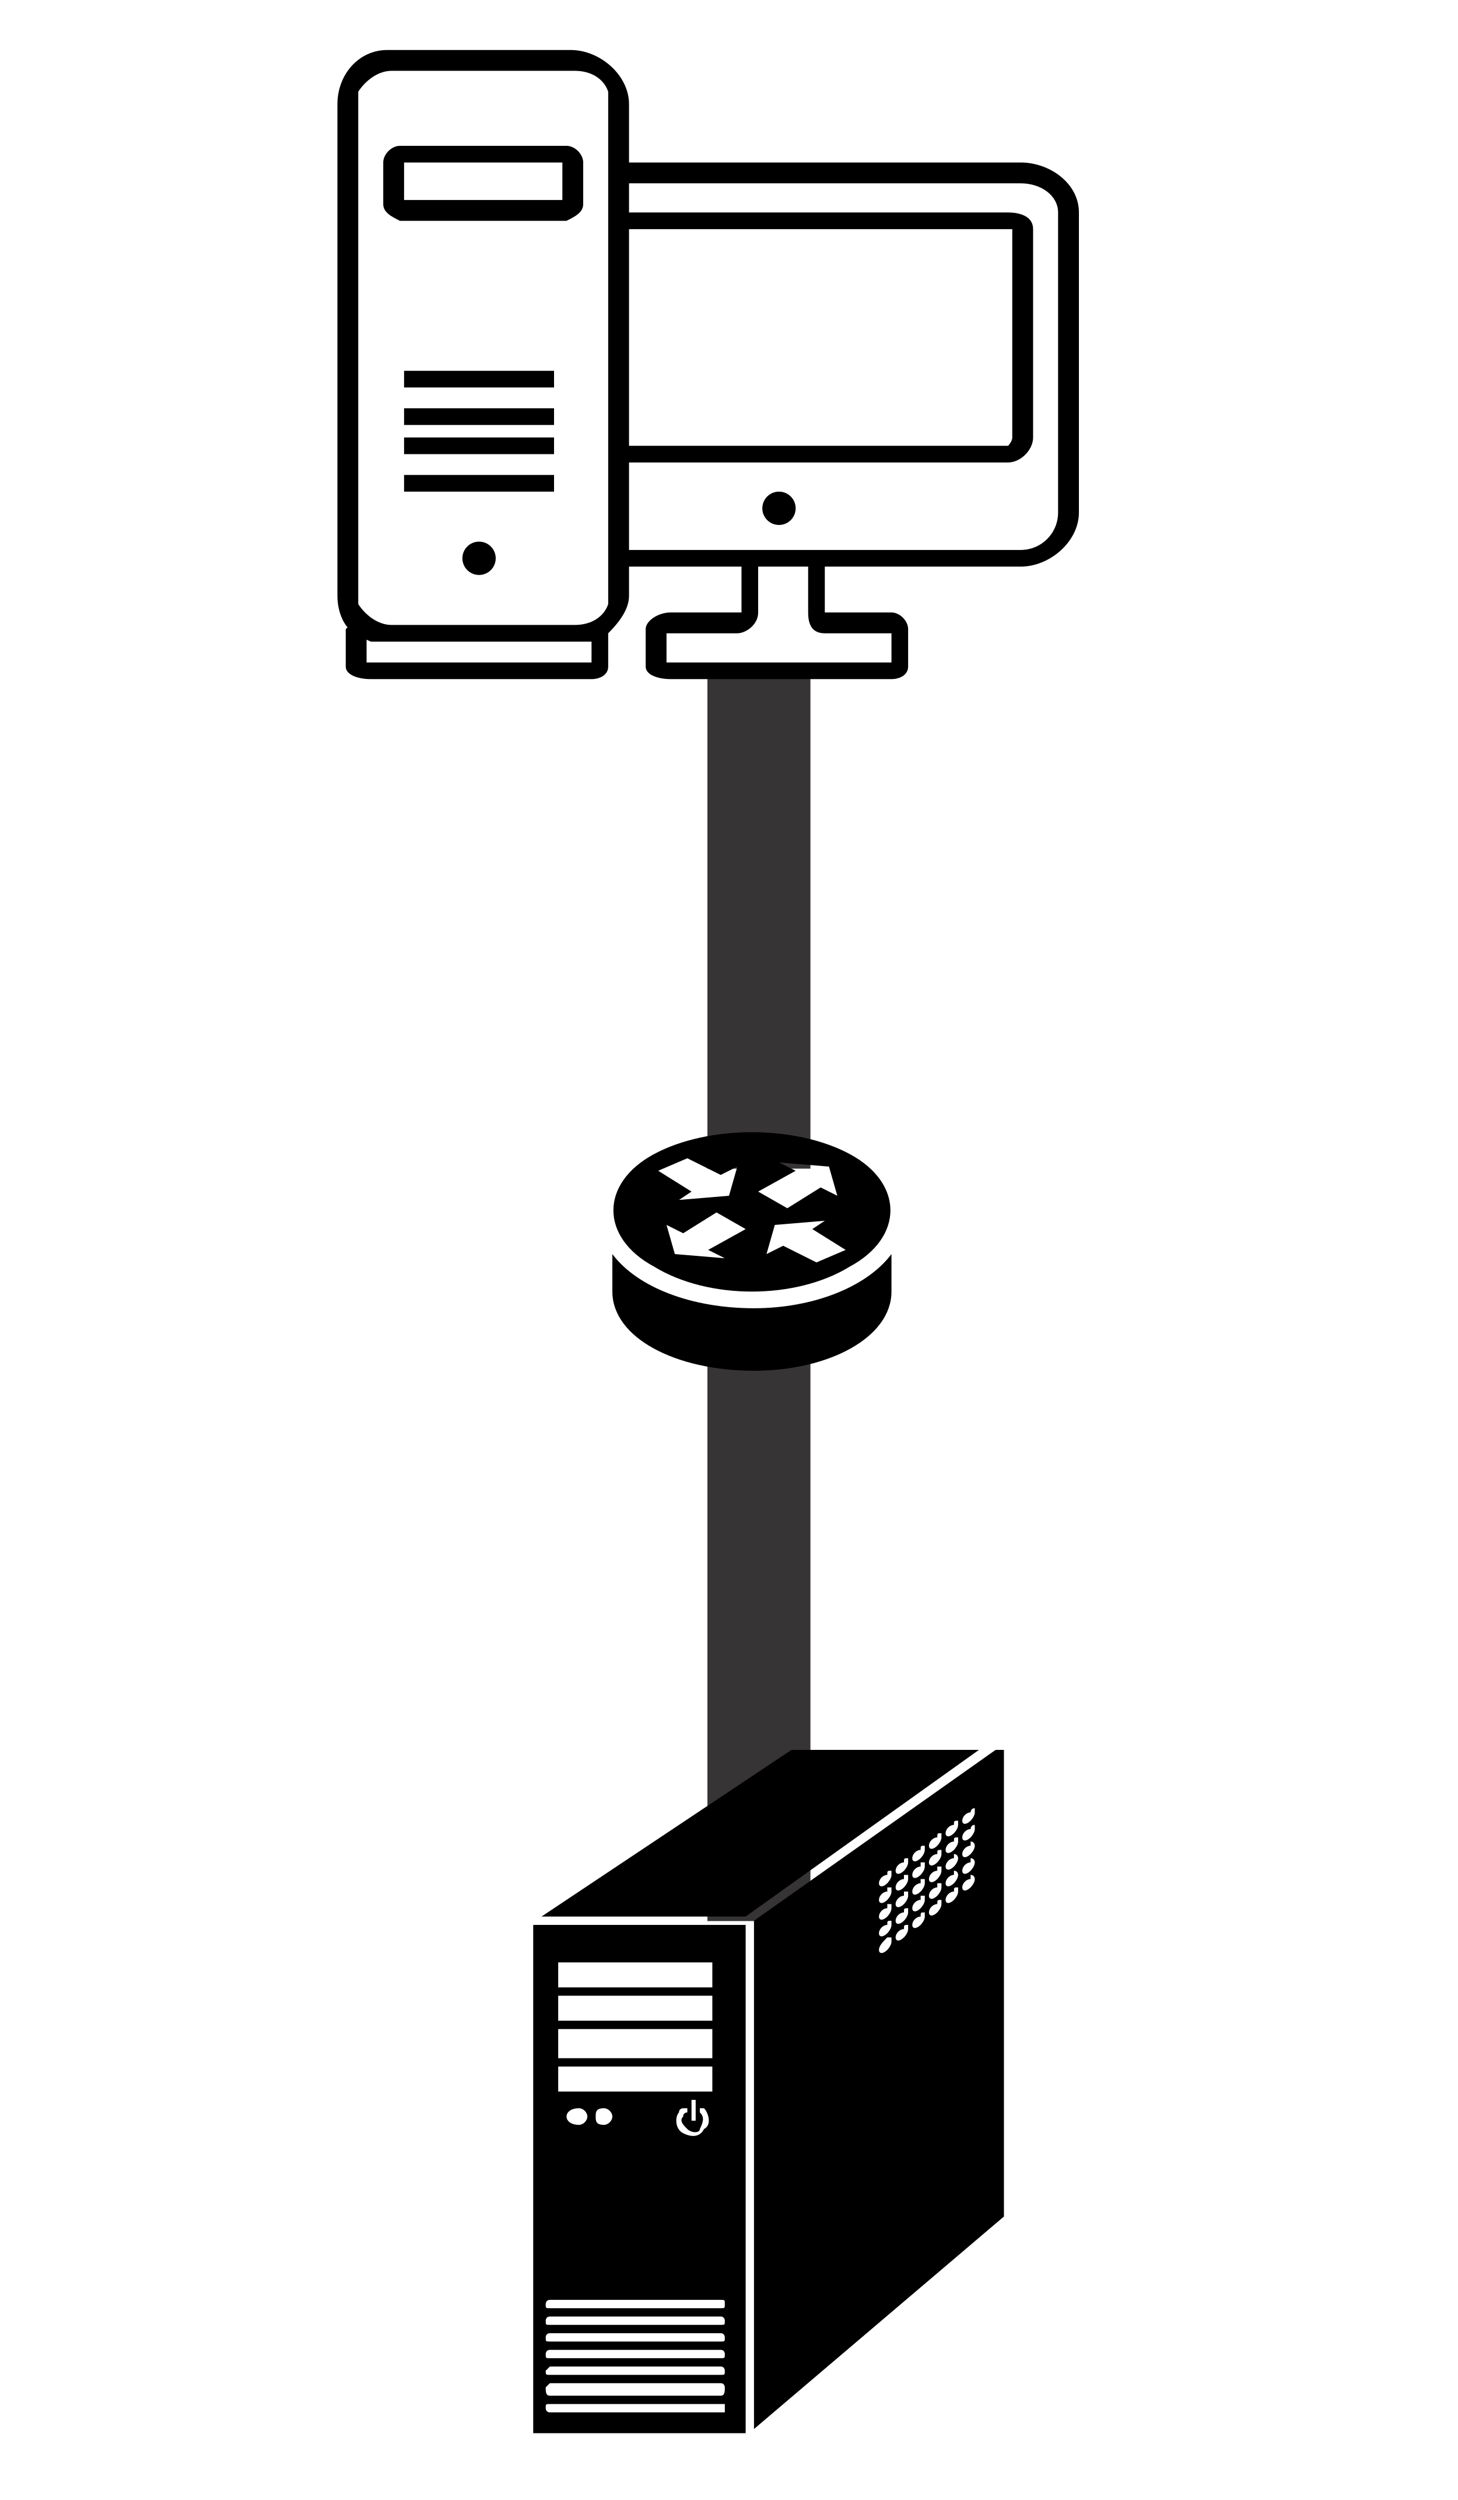 <?xml version="1.0" encoding="UTF-8"?>
<!DOCTYPE svg PUBLIC "-//W3C//DTD SVG 1.1//EN" "http://www.w3.org/Graphics/SVG/1.1/DTD/svg11.dtd">
<!-- Creator: CorelDRAW X7 -->
<svg xmlns="http://www.w3.org/2000/svg" xml:space="preserve" width="350px" height="600px" version="1.1" style="shape-rendering:geometricPrecision; text-rendering:geometricPrecision; image-rendering:optimizeQuality; fill-rule:evenodd; clip-rule:evenodd"
viewBox="0 0 350 600"
 xmlns:xlink="http://www.w3.org/1999/xlink"
 xmlns:dc="http://purl.org/dc/elements/1.1/"
 xmlns:cc="http://creativecommons.org/ns#"
 xmlns:rdf="http://www.w3.org/1999/02/22-rdf-syntax-ns#"
 xmlns:svg="http://www.w3.org/2000/svg"
 xmlns:sodipodi="http://sodipodi.sourceforge.net/DTD/sodipodi-0.dtd"
 xmlns:inkscape="http://www.inkscape.org/namespaces/inkscape"
 enable-background="new 0 0 90 90">
 <defs>
  <style type="text/css">
   <![CDATA[
    .str0 {stroke:#373435;stroke-width:2.362}
    .fil0 {fill:#373435}
    .fil1 {fill:black}
   ]]>
  </style>
 </defs>
 <g id="Layer_x0020_1">
  <rect class="fil0 str0" x="171" y="328" width="22.366" height="131.905"/>
  <rect class="fil0 str0" x="171" y="163" width="22.366" height="116.314"/>
  <g id="_900936382160">
   <g>
    <path class="fil1" d="M245 39l-94 0 0 0 0 -14c0,-7 -7,-13 -14,-13l-44 0c-7,0 -12,6 -12,13l0 118c0,3 1,7 4,9 1,1 2,1 4,2 1,0 3,0 4,0l44 0c2,0 3,0 5,0 1,-1 3,-1 4,-2 3,-3 5,-6 5,-9l0 -7 26 0 1 0 0 11 -17 0c-3,0 -6,2 -6,4l0 9c0,2 3,3 6,3l53 0c2,0 4,-1 4,-3l0 -9c0,-2 -2,-4 -4,-4l-16 0 0 -11 47 0c7,0 14,-6 14,-13l0 -72c0,-7 -7,-12 -14,-12zm-99 102c0,2 0,3 0,4 -1,3 -4,5 -8,5l0 0 -44 0 0 0c-3,0 -6,-2 -8,-5 0,-1 0,-2 0,-4l0 -116c0,-1 0,-2 0,-3 2,-3 5,-5 8,-5l0 0 44 0 0 0c4,0 7,2 8,5 0,1 0,2 0,3l0 116zm5 -35l0 -51 91 0c0,0 1,0 1,0l0 50c0,1 -1,2 -1,2l-91 0 0 -1zm63 46l0 7 -54 0 0 -7 17 0c2,0 5,-2 5,-5l0 -11 11 0 1 0 0 11c0,3 1,5 4,5l16 0zm40 -29c0,5 -4,9 -9,9l-94 0 0 -1 0 -20 91 0c3,0 6,-3 6,-6l0 -50c0,-3 -3,-4 -6,-4l-91 0 0 -1 0 -6 94 0c5,0 9,3 9,7l0 72z"/>
    <circle class="fil1" cx="187" cy="122" r="4"/>
    <path class="fil1" d="M142 152l0 7 -54 0 0 -7c0,0 -3,-1 -4,-2 0,0 -1,1 -1,1l0 9c0,2 3,3 6,3l53 0c2,0 4,-1 4,-3l0 -9c0,0 0,-1 0,-1 -1,1 -2,2 -4,2z"/>
    <circle class="fil1" cx="115" cy="134" r="4"/>
    <path class="fil1" d="M136 35c0,0 0,0 0,0l-39 0c-1,0 -1,0 -1,0 -2,0 -4,2 -4,4l0 0 0 10 0 0c0,2 2,3 4,4 0,0 0,0 1,0l39 0c0,0 0,0 0,0 2,-1 4,-2 4,-4l0 0 0 -10 0 0c0,-2 -2,-4 -4,-4zm-1 13l-38 0 0 -9 38 0 0 9z"/>
    <polygon class="fil1" points="97,91 97,93 133,93 133,91 133,89 97,89 "/>
    <polygon class="fil1" points="97,99 97,102 133,102 133,99 133,98 97,98 "/>
    <polygon class="fil1" points="97,107 97,109 133,109 133,107 133,105 97,105 "/>
    <polygon class="fil1" points="97,116 97,118 133,118 133,116 133,114 97,114 "/>
   </g>
  </g>
  <g id="_900936383760">
   <path class="fil1" d="M190 420l-60 40 49 0 56 -40 -45 0zm49 0l-58 41 0 122 60 -51 0 -112 -2 0zm-5 14c0,1 0,1 0,1 0,1 -1,2 -1,2 -1,1 -2,1 -2,0 0,-1 1,-2 2,-2 0,0 0,-1 1,-1zm-4 3c0,0 0,1 0,1 0,1 -1,2 -1,2 -1,1 -2,1 -2,0 0,-1 1,-2 2,-2 0,-1 0,-1 1,-1zm4 1c0,1 0,1 0,1 0,1 -1,2 -1,2 -1,1 -2,1 -2,0 0,-1 1,-2 2,-2 0,0 0,-1 1,-1zm-8 2c0,0 0,1 0,1 0,1 -1,2 -1,2 -1,1 -2,1 -2,0 0,-1 1,-2 2,-2 0,-1 0,-1 1,-1zm4 1c0,0 0,1 0,1 0,1 -1,2 -1,2 -1,1 -2,1 -2,0 0,-1 1,-2 2,-2 0,-1 0,-1 1,-1zm3 1c1,0 1,1 1,1 0,1 -1,2 -1,2 -1,1 -2,1 -2,0 0,-1 1,-2 2,-2 0,0 0,0 0,-1 0,0 0,0 0,0zm-11 1c0,0 0,1 0,1 0,1 -1,2 -1,2 -1,1 -2,1 -2,0 0,-1 1,-2 2,-2 0,-1 0,-1 1,-1zm4 1c0,0 0,1 0,1 0,1 -1,2 -1,2 -1,1 -2,1 -2,0 0,-1 1,-2 2,-2 0,-1 0,-1 1,-1zm3 1c1,0 1,1 1,1 0,1 -1,2 -1,2 -1,1 -2,1 -2,0 0,-1 1,-2 2,-2 0,0 0,-1 0,-1 0,0 0,0 0,0zm-11 1c0,0 0,1 0,1 0,1 -1,2 -1,2 -1,1 -2,1 -2,0 0,-1 1,-2 2,-2 0,-1 0,-1 1,-1zm15 0c1,0 1,1 1,1 0,1 -1,2 -1,2 -1,1 -2,1 -2,0 0,-1 1,-2 2,-2 0,0 0,0 0,-1 0,0 0,0 0,0zm-11 1c0,0 0,1 0,1 0,1 -1,2 -1,2 -1,1 -2,1 -2,0 0,-1 1,-2 2,-2 0,-1 0,-1 0,-1 0,0 0,0 1,0zm4 1c0,0 0,1 0,1 0,1 -1,2 -1,2 -1,1 -2,1 -2,0 0,-1 1,-2 2,-2 0,0 0,-1 0,-1 0,0 0,0 1,0zm-12 1c0,0 0,1 0,1 0,1 -1,2 -1,2 -1,1 -2,1 -2,0 0,-1 1,-2 2,-2 0,-1 0,-1 1,-1zm15 0c1,0 1,1 1,1 0,1 -1,2 -1,2 -1,1 -2,1 -2,0 0,-1 1,-2 2,-2 0,0 0,-1 0,-1 0,0 0,0 0,0zm-11 1c0,0 0,1 0,1 0,1 -1,2 -1,2 -1,1 -2,1 -2,0 0,-1 1,-2 2,-2 0,-1 0,-1 0,-1 0,0 0,0 1,0zm15 0c1,0 1,1 1,1 0,1 -1,2 -1,2 -1,1 -2,1 -2,0 0,-1 1,-2 2,-2 0,0 0,-1 0,-1 0,0 0,0 0,0zm-11 1c0,0 0,1 0,1 0,1 -1,2 -1,2 -1,1 -2,1 -2,0 0,-1 1,-2 2,-2 0,0 0,-1 0,-1 0,0 0,0 1,0zm4 1c0,0 0,1 0,1 0,1 -1,2 -1,2 -1,1 -2,1 -2,0 0,-1 1,-2 2,-2 0,0 0,-1 0,-1 0,0 0,0 1,0zm-12 1c0,0 0,0 0,1 0,1 -1,2 -1,2 -1,1 -2,1 -2,0 0,-1 1,-2 2,-2 0,-1 0,-1 0,-1 0,0 0,0 1,0zm16 0c0,0 0,1 0,1 0,1 -1,2 -1,2 -1,1 -2,1 -2,0 0,-1 1,-2 2,-2 0,-1 0,-1 1,-1zm-12 1c0,0 0,1 0,1 0,1 -1,2 -1,2 -1,1 -2,1 -2,0 0,-1 1,-2 2,-2 0,-1 0,-1 0,-1 0,0 0,0 1,0zm4 1c0,0 0,1 0,1 0,1 -1,2 -1,2 -1,1 -2,1 -2,0 0,-1 1,-2 2,-2 0,-1 0,-1 0,-1 0,0 0,0 1,0zm4 1c0,0 0,1 0,1 0,1 -1,2 -1,2 -1,1 -2,1 -2,0 0,-1 1,-2 2,-2 0,-1 0,-1 1,-1zm-12 1c0,0 0,0 0,1 0,1 -1,2 -1,2 -1,1 -2,1 -2,0 0,-1 1,-2 2,-2 0,-1 0,-1 0,-1 0,0 0,0 1,0zm4 1c0,0 0,1 0,1 0,1 -1,2 -1,2 -1,1 -2,1 -2,0 0,-1 1,-2 2,-2 0,-1 0,-1 1,-1zm4 1c0,0 0,1 0,1 0,1 -1,2 -1,2 -1,1 -2,1 -2,0 0,-1 1,-2 2,-2 0,-1 0,-1 1,-1zm-8 2c0,0 0,0 0,1 0,1 -1,2 -1,2 -1,1 -2,1 -2,0 0,-1 1,-2 2,-2 0,-1 0,-1 1,-1zm-86 1l0 122 51 0 0 -122 -51 0zm90 0c0,0 0,1 0,1 0,1 -1,2 -1,2 -1,1 -2,1 -2,0 0,-1 1,-2 2,-2 0,-1 0,-1 1,-1zm-4 3c0,0 0,1 0,1 0,1 -1,2 -1,2 -1,1 -2,1 -2,0 0,-1 1,-2 2,-3 0,0 0,0 1,0zm-80 6l37 0 0 6 -37 0 0 -6zm0 8l37 0 0 6 -37 0 0 -6zm0 8l37 0 0 7 -37 0 0 -7zm0 9l37 0 0 6 -37 0 0 -6zm32 8c0,0 0,0 0,0 0,0 1,0 1,0 0,0 0,0 0,0 0,0 0,0 0,0 0,0 0,0 0,0 0,0 0,0 0,0l0 4c0,0 0,1 0,1 0,0 0,0 0,0 0,0 0,0 0,0 -1,0 -1,0 -1,0 0,0 0,0 0,0 0,0 0,0 0,0 0,0 0,0 0,0 0,0 0,-1 0,-1l0 -4c0,0 0,0 0,0 0,0 0,0 0,0 0,0 0,0 0,0 0,0 0,0 0,0 0,0 0,0 0,0l0 0zm-1 2c0,0 0,0 0,0 0,0 0,0 0,0 0,1 0,1 0,1 0,0 -1,0 -1,1 -1,1 0,2 1,3 1,1 3,1 3,0 1,-2 1,-3 0,-4 0,0 0,0 0,0 0,0 0,0 0,0 0,0 0,0 0,-1 0,0 0,0 0,0 0,0 0,0 0,0 0,0 0,0 0,0 0,0 0,0 0,0 0,0 0,0 0,0 0,0 0,0 1,0 1,1 2,4 0,5 -1,2 -3,2 -5,1 -2,-1 -2,-4 -1,-5 0,-1 1,-1 1,-1 0,0 0,0 0,0 0,0 0,0 0,0 0,0 0,0 0,0 0,0 0,0 0,0 0,0 0,0 1,0l0 0zm-26 0c1,0 2,1 2,2 0,1 -1,2 -2,2 -2,0 -3,-1 -3,-2 0,-1 1,-2 3,-2zm6 0c1,0 2,1 2,2 0,1 -1,2 -2,2 -2,0 -2,-1 -2,-2 0,-1 0,-2 2,-2zm-13 46c0,0 0,0 0,0 0,0 0,0 0,0 0,0 0,0 0,0 0,0 0,0 0,0 0,0 0,0 0,0 0,0 0,0 0,0 0,0 0,0 0,0 0,0 0,0 0,0 0,0 0,0 0,0 0,0 0,0 0,0 0,0 0,0 0,0 0,0 0,0 0,0 0,0 0,0 0,0 0,0 0,0 0,0 0,0 0,0 0,0 0,0 0,0 0,0l41 0c0,0 0,0 0,0 1,0 1,0 1,1 0,1 0,1 -1,1 0,0 0,0 0,0l-41 0c0,0 0,0 0,0 -1,0 -1,0 -1,-1 0,0 0,-1 1,-1l0 0zm0 4c0,0 0,0 0,0 0,0 0,0 0,0 0,0 0,0 0,0 0,0 0,0 0,0 0,0 0,0 0,0 0,0 0,0 0,0 0,0 0,0 0,0 0,0 0,0 0,0 0,0 0,0 0,0 0,0 0,0 0,0 0,0 0,0 0,0 0,0 0,0 0,0 0,0 0,0 0,0 0,0 0,0 0,0 0,0 0,0 0,0 0,0 0,0 0,0l41 0c0,0 0,0 0,0 1,0 1,1 1,1 0,1 0,1 -1,1 0,0 0,0 0,0l-41 0c0,0 0,0 0,0 -1,0 -1,0 -1,-1 0,0 0,-1 1,-1l0 0zm0 4c0,0 0,0 0,0 0,0 0,0 0,0 0,0 0,0 0,0 0,0 0,0 0,0 0,0 0,0 0,0 0,0 0,0 0,0 0,0 0,0 0,0 0,0 0,0 0,0 0,0 0,0 0,0 0,0 0,0 0,0 0,0 0,0 0,0 0,0 0,0 0,0 0,0 0,0 0,0 0,0 0,0 0,0 0,0 0,0 0,0 0,0 0,0 0,0l41 0c0,0 0,0 0,0 1,0 1,1 1,1 0,1 0,1 -1,1 0,0 0,0 0,0l-41 0c0,0 0,0 0,0 -1,0 -1,0 -1,-1 0,0 0,-1 1,-1l0 0zm0 4c0,0 0,0 0,0 0,0 0,0 0,0 0,0 0,0 0,0 0,0 0,0 0,0 0,0 0,0 0,0 0,0 0,0 0,0 0,0 0,0 0,0 0,0 0,0 0,0 0,0 0,0 0,0 0,0 0,0 0,0 0,0 0,0 0,0 0,0 0,0 0,0 0,0 0,0 0,0 0,0 0,0 0,0 0,0 0,0 0,0 0,0 0,0 0,0l41 0c0,0 0,0 0,0 1,0 1,1 1,1 0,1 0,1 -1,1 0,0 0,0 0,0l-41 0c0,0 0,0 0,0 -1,0 -1,0 -1,-1 0,0 0,-1 1,-1l0 0zm0 4c0,0 0,0 0,0 0,0 0,0 0,0 0,0 0,0 0,0 0,0 0,0 0,0 0,0 0,0 0,0 0,0 0,0 0,0 0,0 0,0 0,0 0,0 0,0 0,0 0,0 0,0 0,0 0,0 0,0 0,0 0,0 0,0 0,0 0,0 0,0 0,0 0,0 0,0 0,0 0,0 0,0 0,0 0,0 0,0 0,0 0,0 0,0 0,0l41 0c0,0 0,0 0,0 1,0 1,1 1,1 0,1 0,1 -1,1 0,0 0,0 0,0l-41 0c0,0 0,0 0,0 -1,0 -1,0 -1,-1 0,0 0,0 1,-1l0 0zm0 4c0,0 0,0 0,0 0,0 0,0 0,0 0,0 0,0 0,0 0,0 0,0 0,0 0,0 0,0 0,0 0,0 0,0 0,0 0,0 0,0 0,0 0,0 0,0 0,0 0,0 0,0 0,0 0,0 0,0 0,0 0,0 0,0 0,0 0,0 0,0 0,0 0,0 0,0 0,0 0,0 0,0 0,0 0,0 0,0 0,0 0,0 0,0 0,0l41 0c0,0 0,0 0,0 1,0 1,1 1,1 0,1 0,2 -1,2 0,0 0,0 0,0l-41 0c0,0 0,0 0,0 -1,0 -1,-1 -1,-2 0,0 0,0 1,-1l0 0zm0 5c0,0 0,0 0,0 0,0 0,0 0,0 0,0 0,0 0,0 0,0 0,0 0,0 0,0 0,0 0,0 0,0 0,0 0,0 0,0 0,0 0,0 0,0 0,0 0,0 0,0 0,0 0,0 0,0 0,0 0,0 0,0 0,0 0,0 0,0 0,0 0,0 0,0 0,0 0,0 0,0 0,0 0,0 0,0 0,0 0,0 0,0 0,0 0,0l41 0c0,0 0,0 0,0 1,0 1,0 1,0 0,0 0,0 0,0 0,0 0,0 0,0 0,0 0,0 0,0 0,0 0,0 0,0 0,0 0,0 0,0 0,0 0,0 0,0 0,0 0,0 0,0 0,0 0,0 0,0 0,0 0,0 0,0 0,0 0,0 0,0 0,0 0,0 0,0 0,0 0,0 0,1 0,0 0,0 0,0 0,0 0,0 0,0 0,0 0,0 0,0 0,0 0,0 0,0 0,0 0,0 0,0 0,0 0,0 0,0 0,0 0,0 0,0 0,0 0,0 0,0 0,0 0,0 0,1 0,0 0,0 -1,0 0,0 0,0 0,0l-41 0c0,0 0,0 0,0 -1,0 -1,-1 -1,-1 0,-1 0,-1 1,-1l0 0z"/>
  </g>
  <g id="_900936381168">
   <path class="fil1" d="M181 314c-15,0 -28,-5 -34,-13l0 9c0,11 15,19 34,19 18,0 33,-8 33,-19l0 -9c-6,8 -19,13 -33,13z"/>
   <path class="fil1" d="M157 304c13,8 34,8 47,0 13,-7 13,-20 0,-27 -13,-7 -34,-7 -47,0 -13,7 -13,20 0,27zm16 -22l4 -2 -2 7 -12 1 3 -2 -8 -5 7 -3 8 4zm28 5l-4 -2 -8 5 -7 -4 9 -5 -4 -2 12 1 2 7zm-13 12l-4 2 2 -7 12 -1 -3 2 8 5 -7 3 -8 -4zm-26 2l-2 -7 4 2 8 -5 7 4 -9 5 4 2 -12 -1z"/>
  </g>
 </g>
</svg>
